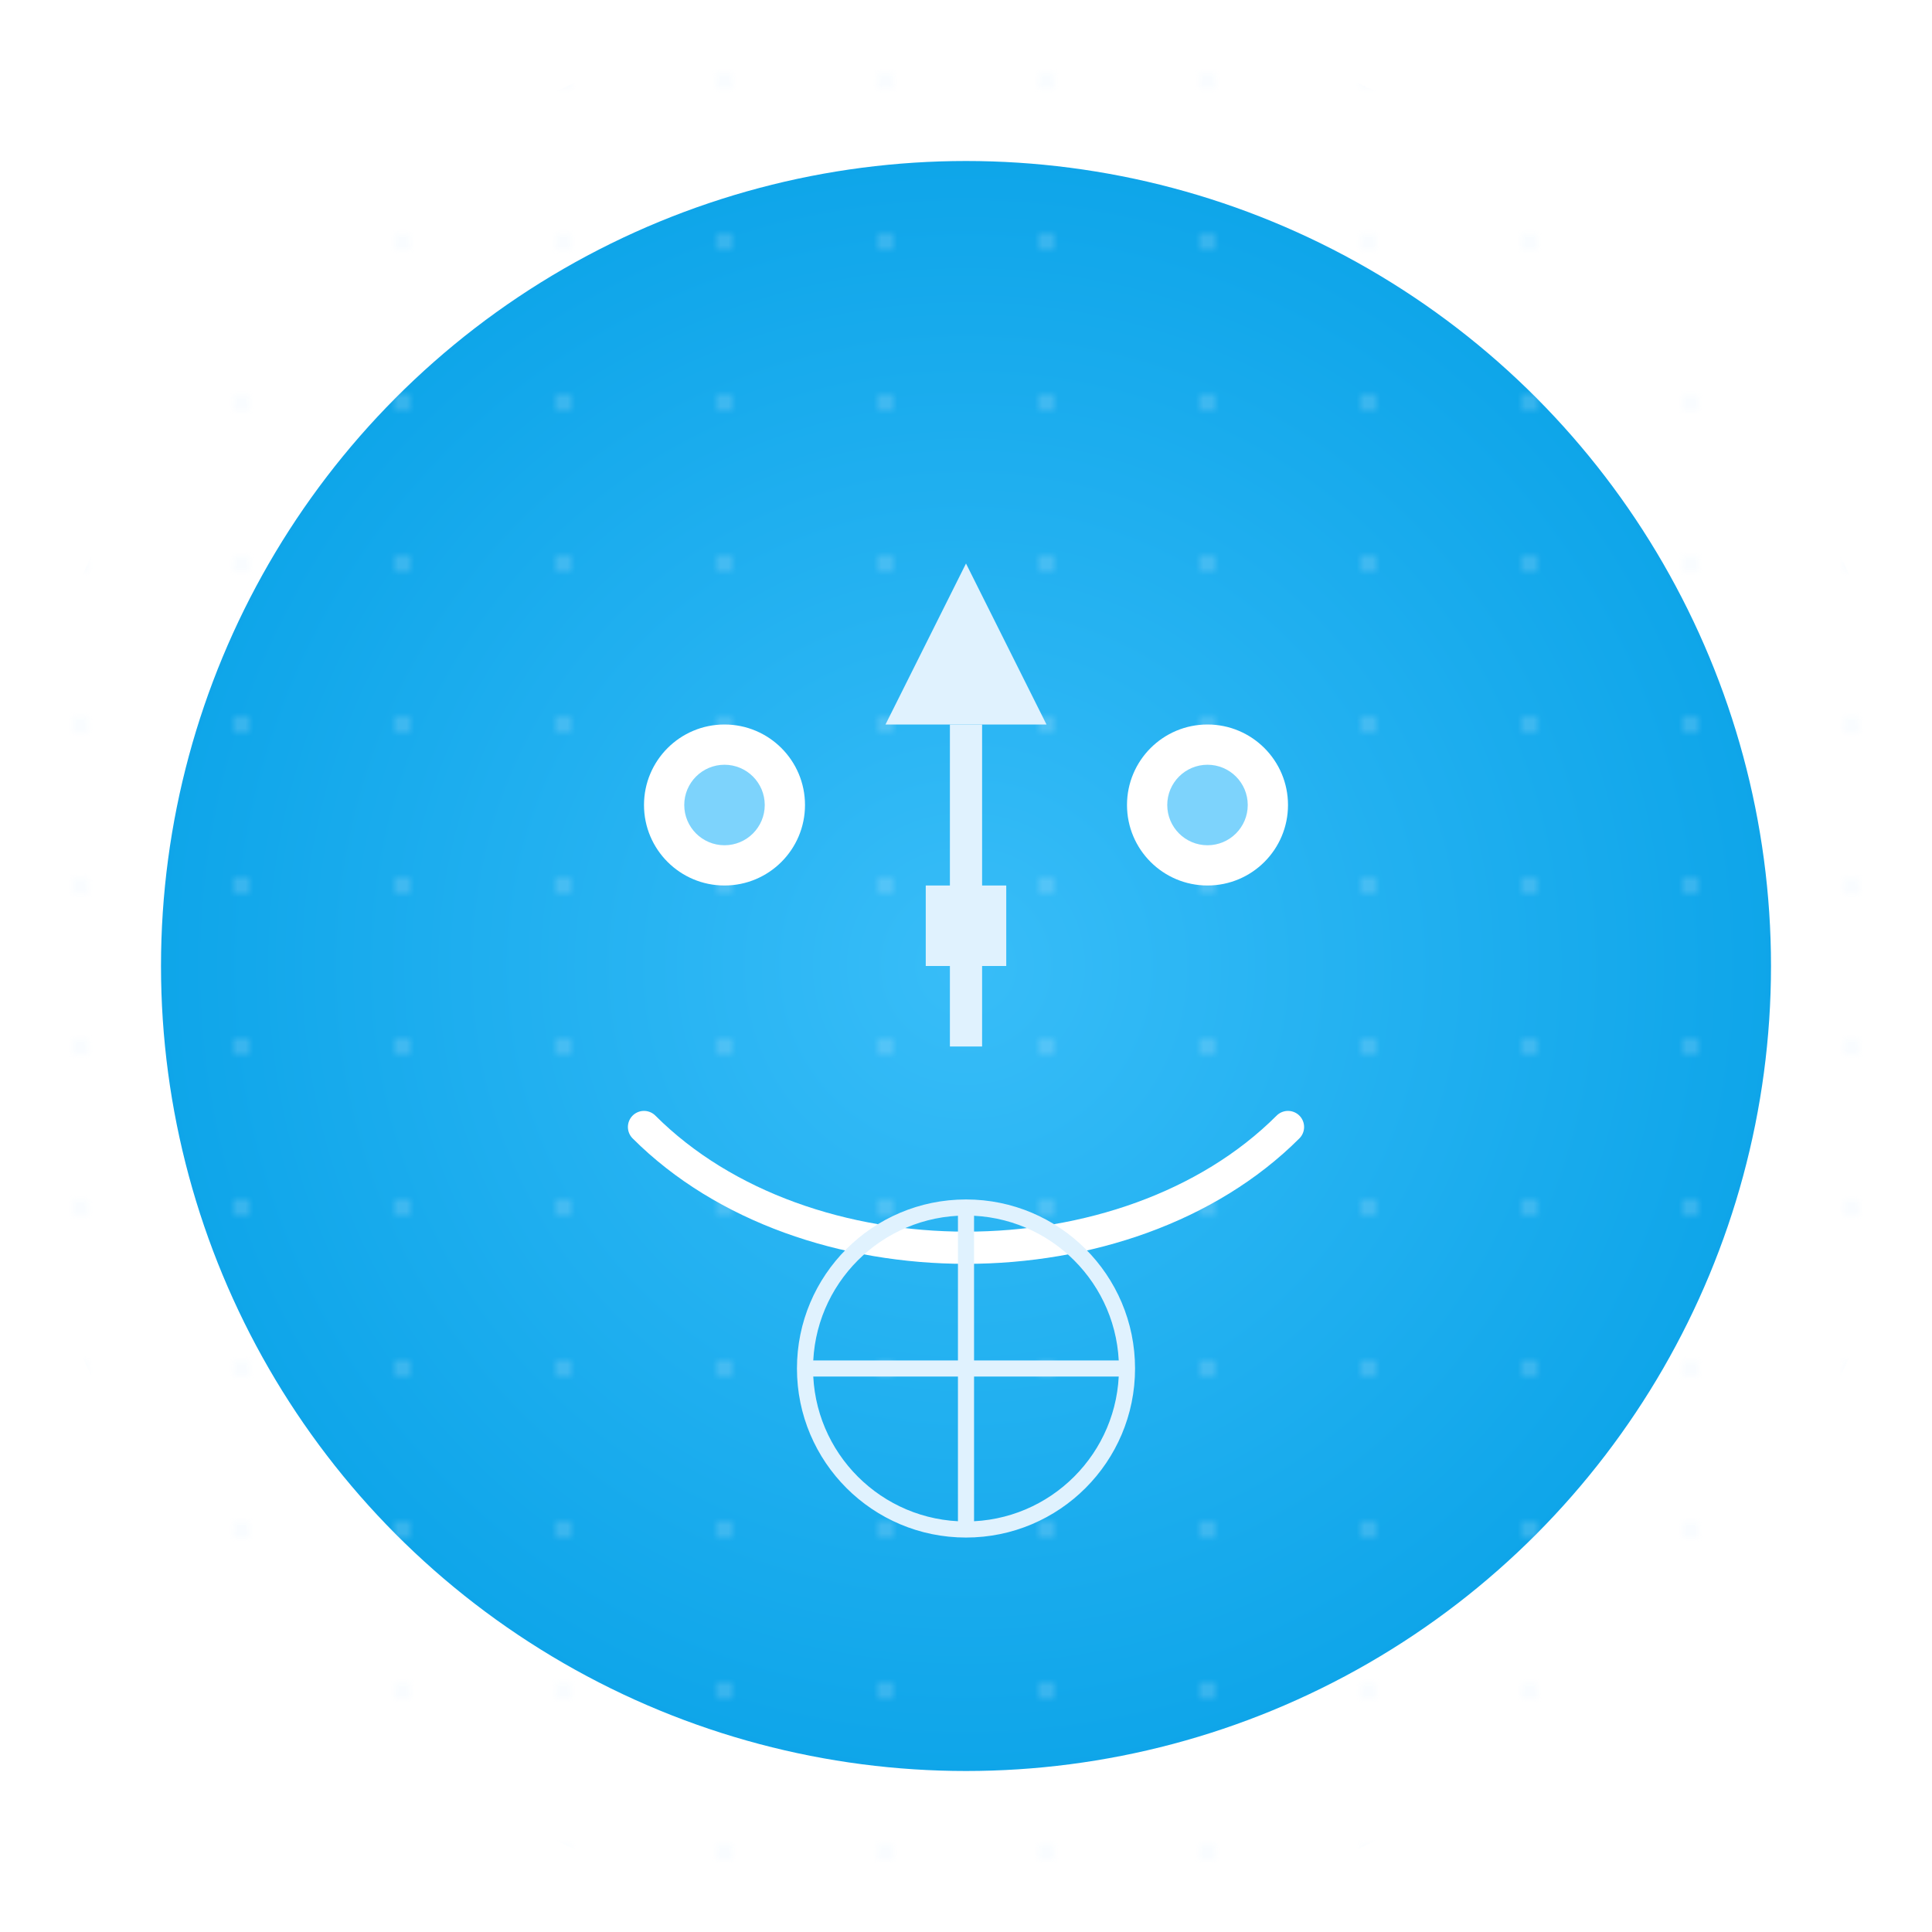 <?xml version="1.0" encoding="UTF-8"?>
<svg width="240" height="240" viewBox="0 0 240 240" fill="none" xmlns="http://www.w3.org/2000/svg">
  <circle cx="120" cy="120" r="100" fill="url(#faceGradient)"/>
  <circle cx="120" cy="120" r="120" fill="url(#patternGlobo)" opacity="0.25" />

  <!-- Eyes -->
  <circle cx="90" cy="100" r="10" fill="white"/>
  <circle cx="150" cy="100" r="10" fill="white"/>
  <circle cx="90" cy="100" r="5" fill="#7DD3FC"/>
  <circle cx="150" cy="100" r="5" fill="#7DD3FC"/>

  <!-- Smile -->
  <path d="M80 140C100 160 140 160 160 140" stroke="white" stroke-width="4" stroke-linecap="round"/>

  <!-- Airplane -->
  <path d="M120 70L130 90H110L120 70Z" fill="#E0F2FE"/>
  <rect x="118" y="90" width="4" height="40" fill="#E0F2FE"/>
  <path d="M115 110H125V120H115V110Z" fill="#E0F2FE"/>

  <!-- Globe -->
  <circle cx="120" cy="170" r="20" stroke="#E0F2FE" stroke-width="2"/>
  <path d="M100 170H140" stroke="#E0F2FE" stroke-width="2"/>
  <path d="M120 150V190" stroke="#E0F2FE" stroke-width="2"/>
  <defs>
    <radialGradient id="faceGradient" cx="50%" cy="50%" r="50%" fx="50%" fy="50%">
      <stop offset="0%" stop-color="#38BDF8"/>
      <stop offset="100%" stop-color="#0EA5E9"/>
    </radialGradient>
    <pattern id="patternGlobo" x="0" y="0" width="20" height="20" patternUnits="userSpaceOnUse">
      <circle cx="10" cy="10" r="1" fill="#E0F2FE" />
    </pattern>
  </defs>
</svg>
